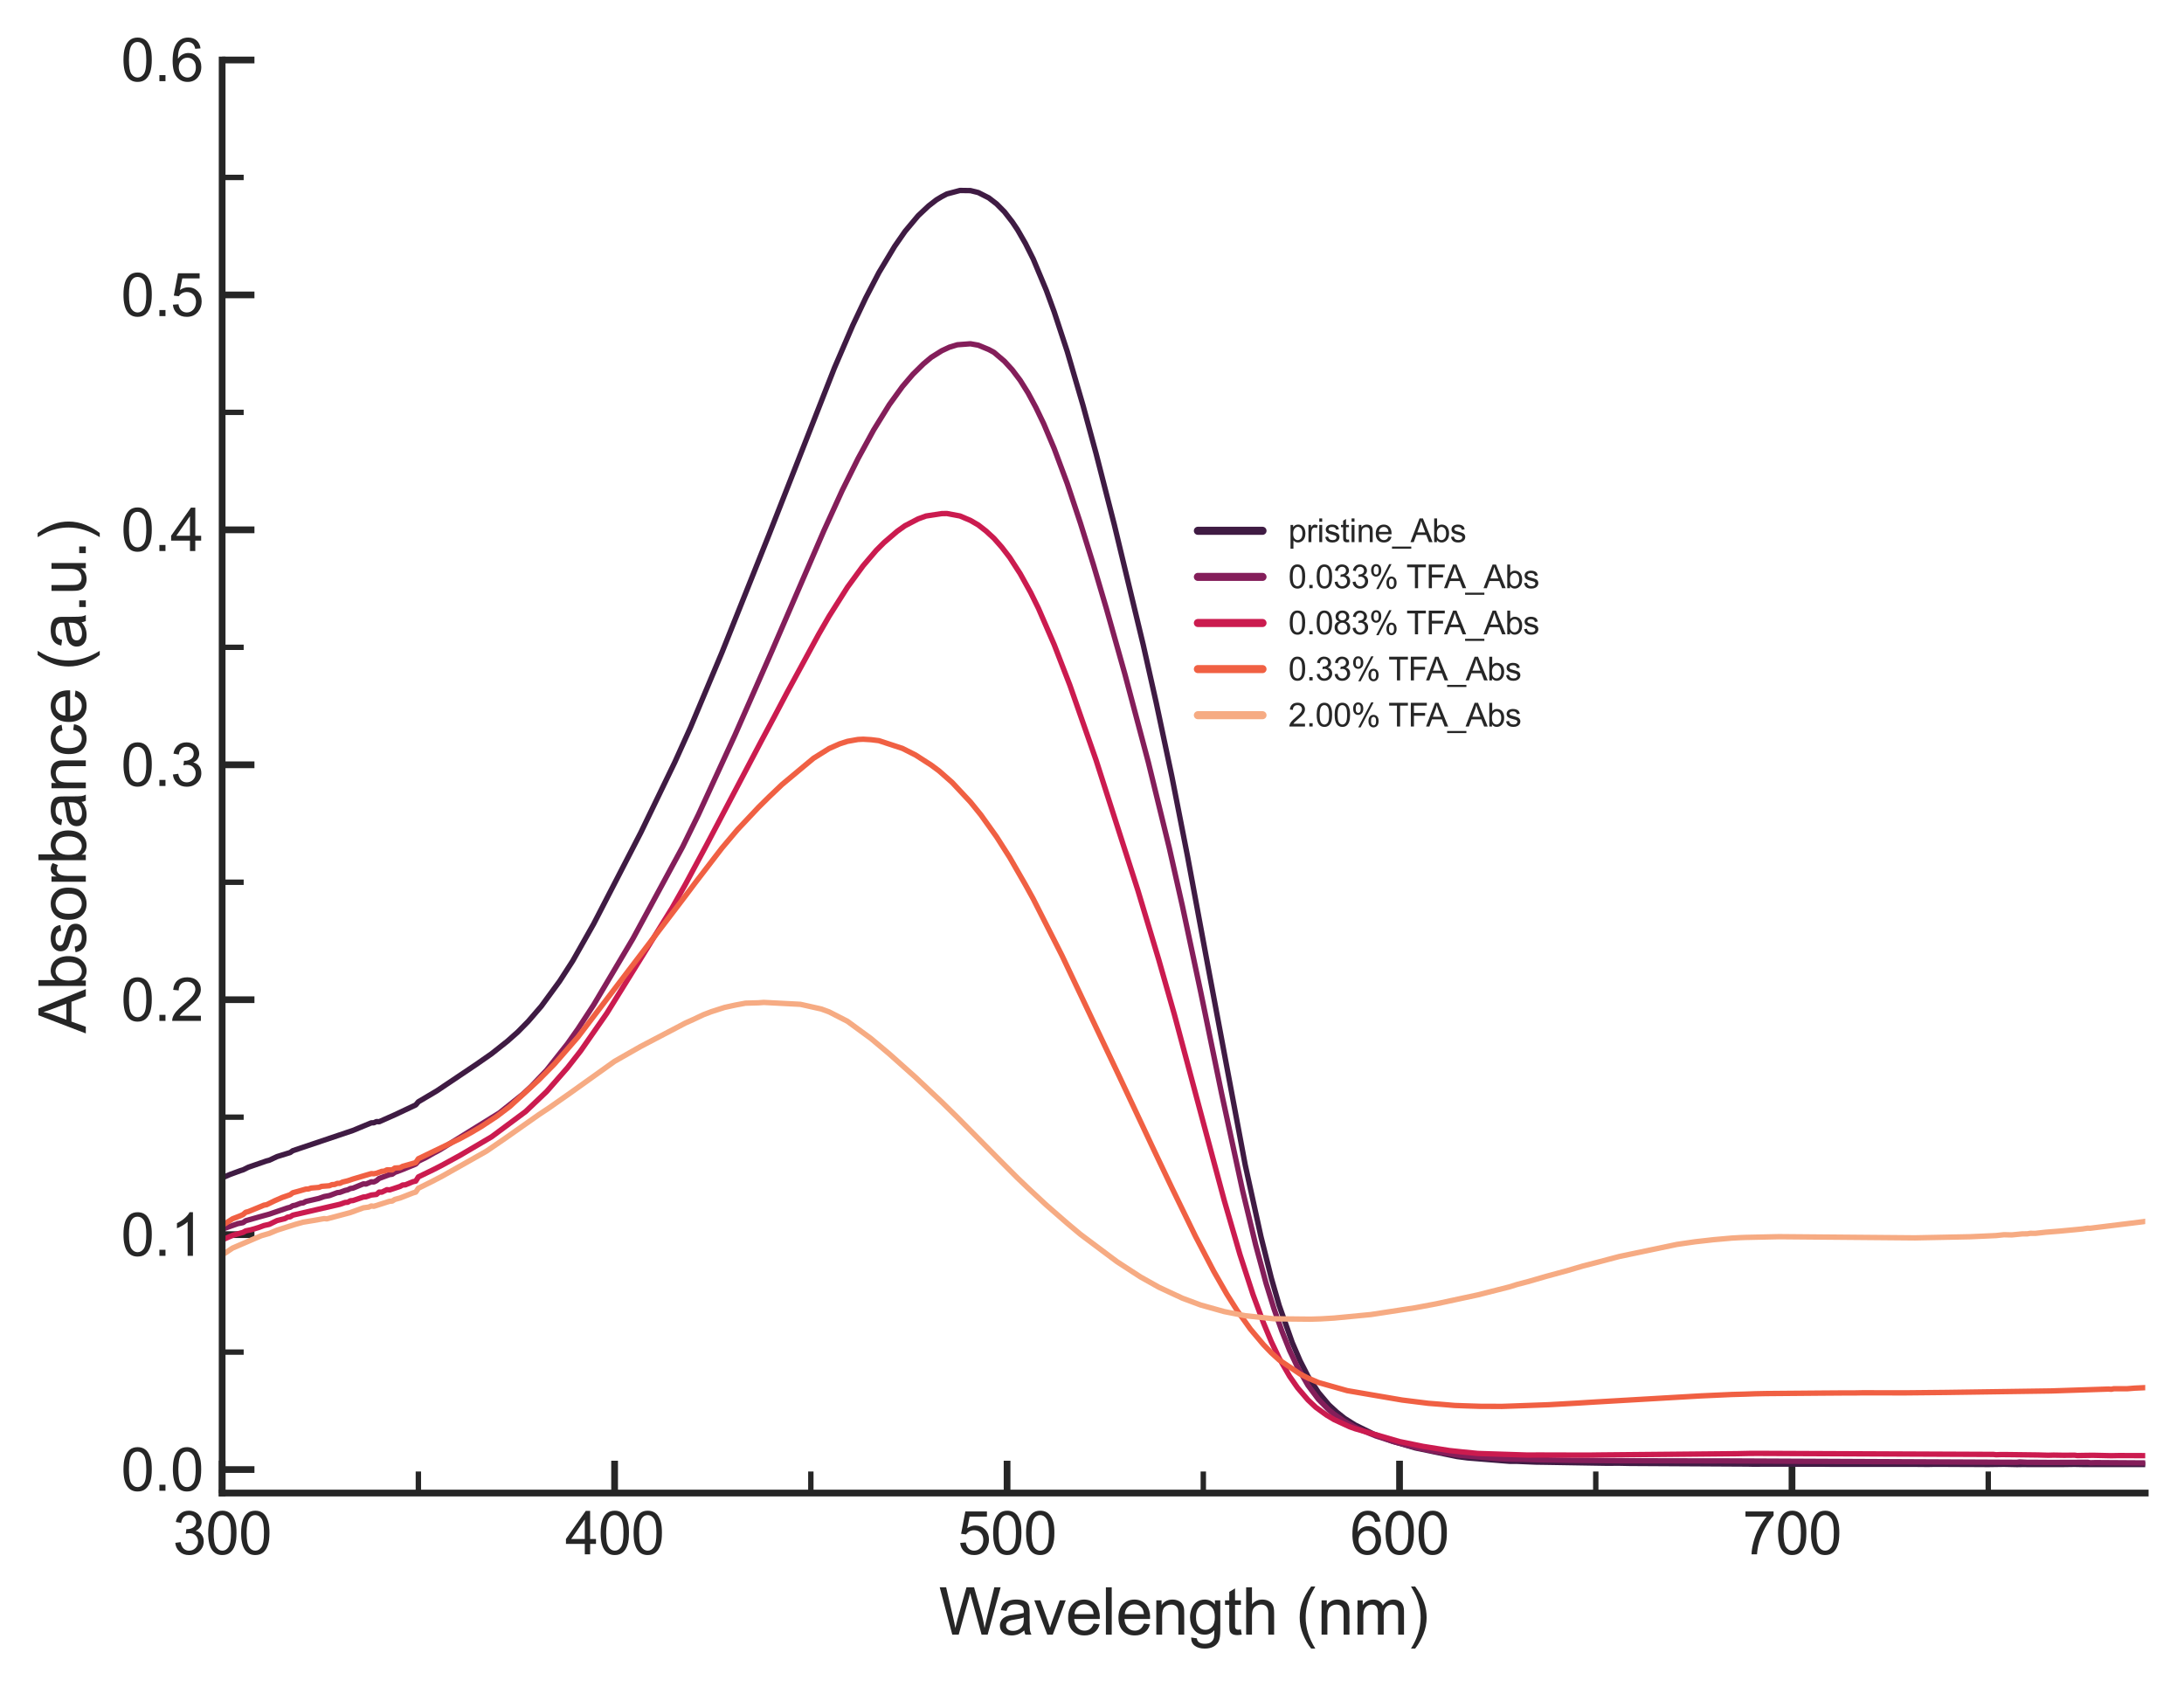 <?xml version="1.0" encoding="utf-8" standalone="no"?>
<!DOCTYPE svg PUBLIC "-//W3C//DTD SVG 1.1//EN"
  "http://www.w3.org/Graphics/SVG/1.1/DTD/svg11.dtd">
<svg xmlns:xlink="http://www.w3.org/1999/xlink" width="405.571pt" height="313.27pt" viewBox="0 0 405.571 313.27" xmlns="http://www.w3.org/2000/svg" version="1.1">
 <defs>
  <style type="text/css">*{stroke-linejoin: round; stroke-linecap: butt}</style>
 </defs>
 <g id="figure_1">
  <g id="patch_1">
   <path d="M 0 313.27 
L 405.571 313.27 
L 405.571 0 
L 0 0 
z
" style="fill: #ffffff"/>
  </g>
  <g id="axes_1">
   <g id="patch_2">
    <path d="M 41.251 277.249 
L 398.371 277.249 
L 398.371 11.137 
L 41.251 11.137 
z
" style="fill: #ffffff"/>
   </g>
   <g id="matplotlib.axis_1">
    <g id="xtick_1">
     <g id="line2d_1">
      <defs>
       <path id="mf334e333b8" d="M 0 0 
L 0 -6 
" style="stroke: #262626; stroke-width: 1.25"/>
      </defs>
      <g>
       <use xlink:href="#mf334e333b8" x="41.251" y="277.249" style="fill: #262626; stroke: #262626; stroke-width: 1.25"/>
      </g>
     </g>
     <g id="text_1">
      <!-- 300 -->
      <g style="fill: #262626" transform="translate(32.076 288.622) scale(0.11 -0.11)">
       <defs>
        <path id="ArialMT-33" d="M 269 1209 
L 831 1284 
Q 928 806 1161 595 
Q 1394 384 1728 384 
Q 2125 384 2398 659 
Q 2672 934 2672 1341 
Q 2672 1728 2419 1979 
Q 2166 2231 1775 2231 
Q 1616 2231 1378 2169 
L 1441 2663 
Q 1497 2656 1531 2656 
Q 1891 2656 2178 2843 
Q 2466 3031 2466 3422 
Q 2466 3731 2256 3934 
Q 2047 4138 1716 4138 
Q 1388 4138 1169 3931 
Q 950 3725 888 3313 
L 325 3413 
Q 428 3978 793 4289 
Q 1159 4600 1703 4600 
Q 2078 4600 2393 4439 
Q 2709 4278 2876 4000 
Q 3044 3722 3044 3409 
Q 3044 3113 2884 2869 
Q 2725 2625 2413 2481 
Q 2819 2388 3044 2092 
Q 3269 1797 3269 1353 
Q 3269 753 2831 336 
Q 2394 -81 1725 -81 
Q 1122 -81 723 278 
Q 325 638 269 1209 
z
" transform="scale(0.016)"/>
        <path id="ArialMT-30" d="M 266 2259 
Q 266 3072 433 3567 
Q 600 4063 929 4331 
Q 1259 4600 1759 4600 
Q 2128 4600 2406 4451 
Q 2684 4303 2865 4023 
Q 3047 3744 3150 3342 
Q 3253 2941 3253 2259 
Q 3253 1453 3087 958 
Q 2922 463 2592 192 
Q 2263 -78 1759 -78 
Q 1097 -78 719 397 
Q 266 969 266 2259 
z
M 844 2259 
Q 844 1131 1108 757 
Q 1372 384 1759 384 
Q 2147 384 2411 759 
Q 2675 1134 2675 2259 
Q 2675 3391 2411 3762 
Q 2147 4134 1753 4134 
Q 1366 4134 1134 3806 
Q 844 3388 844 2259 
z
" transform="scale(0.016)"/>
       </defs>
       <use xlink:href="#ArialMT-33"/>
       <use xlink:href="#ArialMT-30" x="55.615"/>
       <use xlink:href="#ArialMT-30" x="111.23"/>
      </g>
     </g>
    </g>
    <g id="xtick_2">
     <g id="line2d_2">
      <g>
       <use xlink:href="#mf334e333b8" x="114.133" y="277.249" style="fill: #262626; stroke: #262626; stroke-width: 1.25"/>
      </g>
     </g>
     <g id="text_2">
      <!-- 400 -->
      <g style="fill: #262626" transform="translate(104.957 288.622) scale(0.11 -0.11)">
       <defs>
        <path id="ArialMT-34" d="M 2069 0 
L 2069 1097 
L 81 1097 
L 81 1613 
L 2172 4581 
L 2631 4581 
L 2631 1613 
L 3250 1613 
L 3250 1097 
L 2631 1097 
L 2631 0 
L 2069 0 
z
M 2069 1613 
L 2069 3678 
L 634 1613 
L 2069 1613 
z
" transform="scale(0.016)"/>
       </defs>
       <use xlink:href="#ArialMT-34"/>
       <use xlink:href="#ArialMT-30" x="55.615"/>
       <use xlink:href="#ArialMT-30" x="111.23"/>
      </g>
     </g>
    </g>
    <g id="xtick_3">
     <g id="line2d_3">
      <g>
       <use xlink:href="#mf334e333b8" x="187.015" y="277.249" style="fill: #262626; stroke: #262626; stroke-width: 1.25"/>
      </g>
     </g>
     <g id="text_3">
      <!-- 500 -->
      <g style="fill: #262626" transform="translate(177.839 288.622) scale(0.11 -0.11)">
       <defs>
        <path id="ArialMT-35" d="M 266 1200 
L 856 1250 
Q 922 819 1161 601 
Q 1400 384 1738 384 
Q 2144 384 2425 690 
Q 2706 997 2706 1503 
Q 2706 1984 2436 2262 
Q 2166 2541 1728 2541 
Q 1456 2541 1237 2417 
Q 1019 2294 894 2097 
L 366 2166 
L 809 4519 
L 3088 4519 
L 3088 3981 
L 1259 3981 
L 1013 2750 
Q 1425 3038 1878 3038 
Q 2478 3038 2890 2622 
Q 3303 2206 3303 1553 
Q 3303 931 2941 478 
Q 2500 -78 1738 -78 
Q 1113 -78 717 272 
Q 322 622 266 1200 
z
" transform="scale(0.016)"/>
       </defs>
       <use xlink:href="#ArialMT-35"/>
       <use xlink:href="#ArialMT-30" x="55.615"/>
       <use xlink:href="#ArialMT-30" x="111.23"/>
      </g>
     </g>
    </g>
    <g id="xtick_4">
     <g id="line2d_4">
      <g>
       <use xlink:href="#mf334e333b8" x="259.896" y="277.249" style="fill: #262626; stroke: #262626; stroke-width: 1.25"/>
      </g>
     </g>
     <g id="text_4">
      <!-- 600 -->
      <g style="fill: #262626" transform="translate(250.721 288.622) scale(0.11 -0.11)">
       <defs>
        <path id="ArialMT-36" d="M 3184 3459 
L 2625 3416 
Q 2550 3747 2413 3897 
Q 2184 4138 1850 4138 
Q 1581 4138 1378 3988 
Q 1113 3794 959 3422 
Q 806 3050 800 2363 
Q 1003 2672 1297 2822 
Q 1591 2972 1913 2972 
Q 2475 2972 2870 2558 
Q 3266 2144 3266 1488 
Q 3266 1056 3080 686 
Q 2894 316 2569 119 
Q 2244 -78 1831 -78 
Q 1128 -78 684 439 
Q 241 956 241 2144 
Q 241 3472 731 4075 
Q 1159 4600 1884 4600 
Q 2425 4600 2770 4297 
Q 3116 3994 3184 3459 
z
M 888 1484 
Q 888 1194 1011 928 
Q 1134 663 1356 523 
Q 1578 384 1822 384 
Q 2178 384 2434 671 
Q 2691 959 2691 1453 
Q 2691 1928 2437 2201 
Q 2184 2475 1800 2475 
Q 1419 2475 1153 2201 
Q 888 1928 888 1484 
z
" transform="scale(0.016)"/>
       </defs>
       <use xlink:href="#ArialMT-36"/>
       <use xlink:href="#ArialMT-30" x="55.615"/>
       <use xlink:href="#ArialMT-30" x="111.23"/>
      </g>
     </g>
    </g>
    <g id="xtick_5">
     <g id="line2d_5">
      <g>
       <use xlink:href="#mf334e333b8" x="332.778" y="277.249" style="fill: #262626; stroke: #262626; stroke-width: 1.25"/>
      </g>
     </g>
     <g id="text_5">
      <!-- 700 -->
      <g style="fill: #262626" transform="translate(323.602 288.622) scale(0.11 -0.11)">
       <defs>
        <path id="ArialMT-37" d="M 303 3981 
L 303 4522 
L 3269 4522 
L 3269 4084 
Q 2831 3619 2401 2847 
Q 1972 2075 1738 1259 
Q 1569 684 1522 0 
L 944 0 
Q 953 541 1156 1306 
Q 1359 2072 1739 2783 
Q 2119 3494 2547 3981 
L 303 3981 
z
" transform="scale(0.016)"/>
       </defs>
       <use xlink:href="#ArialMT-37"/>
       <use xlink:href="#ArialMT-30" x="55.615"/>
       <use xlink:href="#ArialMT-30" x="111.23"/>
      </g>
     </g>
    </g>
    <g id="xtick_6">
     <g id="line2d_6">
      <defs>
       <path id="m0848066b44" d="M 0 0 
L 0 -4 
" style="stroke: #262626"/>
      </defs>
      <g>
       <use xlink:href="#m0848066b44" x="77.692" y="277.249" style="fill: #262626; stroke: #262626"/>
      </g>
     </g>
    </g>
    <g id="xtick_7">
     <g id="line2d_7">
      <g>
       <use xlink:href="#m0848066b44" x="150.574" y="277.249" style="fill: #262626; stroke: #262626"/>
      </g>
     </g>
    </g>
    <g id="xtick_8">
     <g id="line2d_8">
      <g>
       <use xlink:href="#m0848066b44" x="223.455" y="277.249" style="fill: #262626; stroke: #262626"/>
      </g>
     </g>
    </g>
    <g id="xtick_9">
     <g id="line2d_9">
      <g>
       <use xlink:href="#m0848066b44" x="296.337" y="277.249" style="fill: #262626; stroke: #262626"/>
      </g>
     </g>
    </g>
    <g id="xtick_10">
     <g id="line2d_10">
      <g>
       <use xlink:href="#m0848066b44" x="369.219" y="277.249" style="fill: #262626; stroke: #262626"/>
      </g>
     </g>
    </g>
    <g id="text_6">
     <!-- Wavelength (nm) -->
     <g style="fill: #262626" transform="translate(174.357 303.544) scale(0.12 -0.12)">
      <defs>
       <path id="ArialMT-57" d="M 1294 0 
L 78 4581 
L 700 4581 
L 1397 1578 
Q 1509 1106 1591 641 
Q 1766 1375 1797 1488 
L 2669 4581 
L 3400 4581 
L 4056 2263 
Q 4303 1400 4413 641 
Q 4500 1075 4641 1638 
L 5359 4581 
L 5969 4581 
L 4713 0 
L 4128 0 
L 3163 3491 
Q 3041 3928 3019 4028 
Q 2947 3713 2884 3491 
L 1913 0 
L 1294 0 
z
" transform="scale(0.016)"/>
       <path id="ArialMT-61" d="M 2588 409 
Q 2275 144 1986 34 
Q 1697 -75 1366 -75 
Q 819 -75 525 192 
Q 231 459 231 875 
Q 231 1119 342 1320 
Q 453 1522 633 1644 
Q 813 1766 1038 1828 
Q 1203 1872 1538 1913 
Q 2219 1994 2541 2106 
Q 2544 2222 2544 2253 
Q 2544 2597 2384 2738 
Q 2169 2928 1744 2928 
Q 1347 2928 1158 2789 
Q 969 2650 878 2297 
L 328 2372 
Q 403 2725 575 2942 
Q 747 3159 1072 3276 
Q 1397 3394 1825 3394 
Q 2250 3394 2515 3294 
Q 2781 3194 2906 3042 
Q 3031 2891 3081 2659 
Q 3109 2516 3109 2141 
L 3109 1391 
Q 3109 606 3145 398 
Q 3181 191 3288 0 
L 2700 0 
Q 2613 175 2588 409 
z
M 2541 1666 
Q 2234 1541 1622 1453 
Q 1275 1403 1131 1340 
Q 988 1278 909 1158 
Q 831 1038 831 891 
Q 831 666 1001 516 
Q 1172 366 1500 366 
Q 1825 366 2078 508 
Q 2331 650 2450 897 
Q 2541 1088 2541 1459 
L 2541 1666 
z
" transform="scale(0.016)"/>
       <path id="ArialMT-76" d="M 1344 0 
L 81 3319 
L 675 3319 
L 1388 1331 
Q 1503 1009 1600 663 
Q 1675 925 1809 1294 
L 2547 3319 
L 3125 3319 
L 1869 0 
L 1344 0 
z
" transform="scale(0.016)"/>
       <path id="ArialMT-65" d="M 2694 1069 
L 3275 997 
Q 3138 488 2766 206 
Q 2394 -75 1816 -75 
Q 1088 -75 661 373 
Q 234 822 234 1631 
Q 234 2469 665 2931 
Q 1097 3394 1784 3394 
Q 2450 3394 2872 2941 
Q 3294 2488 3294 1666 
Q 3294 1616 3291 1516 
L 816 1516 
Q 847 969 1125 678 
Q 1403 388 1819 388 
Q 2128 388 2347 550 
Q 2566 713 2694 1069 
z
M 847 1978 
L 2700 1978 
Q 2663 2397 2488 2606 
Q 2219 2931 1791 2931 
Q 1403 2931 1139 2672 
Q 875 2413 847 1978 
z
" transform="scale(0.016)"/>
       <path id="ArialMT-6c" d="M 409 0 
L 409 4581 
L 972 4581 
L 972 0 
L 409 0 
z
" transform="scale(0.016)"/>
       <path id="ArialMT-6e" d="M 422 0 
L 422 3319 
L 928 3319 
L 928 2847 
Q 1294 3394 1984 3394 
Q 2284 3394 2536 3286 
Q 2788 3178 2913 3003 
Q 3038 2828 3088 2588 
Q 3119 2431 3119 2041 
L 3119 0 
L 2556 0 
L 2556 2019 
Q 2556 2363 2490 2533 
Q 2425 2703 2258 2804 
Q 2091 2906 1866 2906 
Q 1506 2906 1245 2678 
Q 984 2450 984 1813 
L 984 0 
L 422 0 
z
" transform="scale(0.016)"/>
       <path id="ArialMT-67" d="M 319 -275 
L 866 -356 
Q 900 -609 1056 -725 
Q 1266 -881 1628 -881 
Q 2019 -881 2231 -725 
Q 2444 -569 2519 -288 
Q 2563 -116 2559 434 
Q 2191 0 1641 0 
Q 956 0 581 494 
Q 206 988 206 1678 
Q 206 2153 378 2554 
Q 550 2956 876 3175 
Q 1203 3394 1644 3394 
Q 2231 3394 2613 2919 
L 2613 3319 
L 3131 3319 
L 3131 450 
Q 3131 -325 2973 -648 
Q 2816 -972 2473 -1159 
Q 2131 -1347 1631 -1347 
Q 1038 -1347 672 -1080 
Q 306 -813 319 -275 
z
M 784 1719 
Q 784 1066 1043 766 
Q 1303 466 1694 466 
Q 2081 466 2343 764 
Q 2606 1063 2606 1700 
Q 2606 2309 2336 2618 
Q 2066 2928 1684 2928 
Q 1309 2928 1046 2623 
Q 784 2319 784 1719 
z
" transform="scale(0.016)"/>
       <path id="ArialMT-74" d="M 1650 503 
L 1731 6 
Q 1494 -44 1306 -44 
Q 1000 -44 831 53 
Q 663 150 594 308 
Q 525 466 525 972 
L 525 2881 
L 113 2881 
L 113 3319 
L 525 3319 
L 525 4141 
L 1084 4478 
L 1084 3319 
L 1650 3319 
L 1650 2881 
L 1084 2881 
L 1084 941 
Q 1084 700 1114 631 
Q 1144 563 1211 522 
Q 1278 481 1403 481 
Q 1497 481 1650 503 
z
" transform="scale(0.016)"/>
       <path id="ArialMT-68" d="M 422 0 
L 422 4581 
L 984 4581 
L 984 2938 
Q 1378 3394 1978 3394 
Q 2347 3394 2619 3248 
Q 2891 3103 3008 2847 
Q 3125 2591 3125 2103 
L 3125 0 
L 2563 0 
L 2563 2103 
Q 2563 2525 2380 2717 
Q 2197 2909 1863 2909 
Q 1613 2909 1392 2779 
Q 1172 2650 1078 2428 
Q 984 2206 984 1816 
L 984 0 
L 422 0 
z
" transform="scale(0.016)"/>
       <path id="ArialMT-20" transform="scale(0.016)"/>
       <path id="ArialMT-28" d="M 1497 -1347 
Q 1031 -759 709 28 
Q 388 816 388 1659 
Q 388 2403 628 3084 
Q 909 3875 1497 4659 
L 1900 4659 
Q 1522 4009 1400 3731 
Q 1209 3300 1100 2831 
Q 966 2247 966 1656 
Q 966 153 1900 -1347 
L 1497 -1347 
z
" transform="scale(0.016)"/>
       <path id="ArialMT-6d" d="M 422 0 
L 422 3319 
L 925 3319 
L 925 2853 
Q 1081 3097 1340 3245 
Q 1600 3394 1931 3394 
Q 2300 3394 2536 3241 
Q 2772 3088 2869 2813 
Q 3263 3394 3894 3394 
Q 4388 3394 4653 3120 
Q 4919 2847 4919 2278 
L 4919 0 
L 4359 0 
L 4359 2091 
Q 4359 2428 4304 2576 
Q 4250 2725 4106 2815 
Q 3963 2906 3769 2906 
Q 3419 2906 3187 2673 
Q 2956 2441 2956 1928 
L 2956 0 
L 2394 0 
L 2394 2156 
Q 2394 2531 2256 2718 
Q 2119 2906 1806 2906 
Q 1569 2906 1367 2781 
Q 1166 2656 1075 2415 
Q 984 2175 984 1722 
L 984 0 
L 422 0 
z
" transform="scale(0.016)"/>
       <path id="ArialMT-29" d="M 791 -1347 
L 388 -1347 
Q 1322 153 1322 1656 
Q 1322 2244 1188 2822 
Q 1081 3291 891 3722 
Q 769 4003 388 4659 
L 791 4659 
Q 1378 3875 1659 3084 
Q 1900 2403 1900 1659 
Q 1900 816 1576 28 
Q 1253 -759 791 -1347 
z
" transform="scale(0.016)"/>
      </defs>
      <use xlink:href="#ArialMT-57"/>
      <use xlink:href="#ArialMT-61" x="90.635"/>
      <use xlink:href="#ArialMT-76" x="146.25"/>
      <use xlink:href="#ArialMT-65" x="196.25"/>
      <use xlink:href="#ArialMT-6c" x="251.865"/>
      <use xlink:href="#ArialMT-65" x="274.082"/>
      <use xlink:href="#ArialMT-6e" x="329.697"/>
      <use xlink:href="#ArialMT-67" x="385.312"/>
      <use xlink:href="#ArialMT-74" x="440.928"/>
      <use xlink:href="#ArialMT-68" x="468.711"/>
      <use xlink:href="#ArialMT-20" x="524.326"/>
      <use xlink:href="#ArialMT-28" x="552.109"/>
      <use xlink:href="#ArialMT-6e" x="585.41"/>
      <use xlink:href="#ArialMT-6d" x="641.025"/>
      <use xlink:href="#ArialMT-29" x="724.326"/>
     </g>
    </g>
   </g>
   <g id="matplotlib.axis_2">
    <g id="ytick_1">
     <g id="line2d_11">
      <defs>
       <path id="m3a90ae1a9d" d="M 0 0 
L 6 0 
" style="stroke: #262626; stroke-width: 1.25"/>
      </defs>
      <g>
       <use xlink:href="#m3a90ae1a9d" x="41.251" y="272.886" style="fill: #262626; stroke: #262626; stroke-width: 1.25"/>
      </g>
     </g>
     <g id="text_7">
      <!-- 0.0 -->
      <g style="fill: #262626" transform="translate(22.461 276.823) scale(0.11 -0.11)">
       <defs>
        <path id="ArialMT-2e" d="M 581 0 
L 581 641 
L 1222 641 
L 1222 0 
L 581 0 
z
" transform="scale(0.016)"/>
       </defs>
       <use xlink:href="#ArialMT-30"/>
       <use xlink:href="#ArialMT-2e" x="55.615"/>
       <use xlink:href="#ArialMT-30" x="83.398"/>
      </g>
     </g>
    </g>
    <g id="ytick_2">
     <g id="line2d_12">
      <g>
       <use xlink:href="#m3a90ae1a9d" x="41.251" y="229.261" style="fill: #262626; stroke: #262626; stroke-width: 1.25"/>
      </g>
     </g>
     <g id="text_8">
      <!-- 0.1 -->
      <g style="fill: #262626" transform="translate(22.461 233.198) scale(0.11 -0.11)">
       <defs>
        <path id="ArialMT-31" d="M 2384 0 
L 1822 0 
L 1822 3584 
Q 1619 3391 1289 3197 
Q 959 3003 697 2906 
L 697 3450 
Q 1169 3672 1522 3987 
Q 1875 4303 2022 4600 
L 2384 4600 
L 2384 0 
z
" transform="scale(0.016)"/>
       </defs>
       <use xlink:href="#ArialMT-30"/>
       <use xlink:href="#ArialMT-2e" x="55.615"/>
       <use xlink:href="#ArialMT-31" x="83.398"/>
      </g>
     </g>
    </g>
    <g id="ytick_3">
     <g id="line2d_13">
      <g>
       <use xlink:href="#m3a90ae1a9d" x="41.251" y="185.636" style="fill: #262626; stroke: #262626; stroke-width: 1.25"/>
      </g>
     </g>
     <g id="text_9">
      <!-- 0.2 -->
      <g style="fill: #262626" transform="translate(22.461 189.573) scale(0.11 -0.11)">
       <defs>
        <path id="ArialMT-32" d="M 3222 541 
L 3222 0 
L 194 0 
Q 188 203 259 391 
Q 375 700 629 1000 
Q 884 1300 1366 1694 
Q 2113 2306 2375 2664 
Q 2638 3022 2638 3341 
Q 2638 3675 2398 3904 
Q 2159 4134 1775 4134 
Q 1369 4134 1125 3890 
Q 881 3647 878 3216 
L 300 3275 
Q 359 3922 746 4261 
Q 1134 4600 1788 4600 
Q 2447 4600 2831 4234 
Q 3216 3869 3216 3328 
Q 3216 3053 3103 2787 
Q 2991 2522 2730 2228 
Q 2469 1934 1863 1422 
Q 1356 997 1212 845 
Q 1069 694 975 541 
L 3222 541 
z
" transform="scale(0.016)"/>
       </defs>
       <use xlink:href="#ArialMT-30"/>
       <use xlink:href="#ArialMT-2e" x="55.615"/>
       <use xlink:href="#ArialMT-32" x="83.398"/>
      </g>
     </g>
    </g>
    <g id="ytick_4">
     <g id="line2d_14">
      <g>
       <use xlink:href="#m3a90ae1a9d" x="41.251" y="142.012" style="fill: #262626; stroke: #262626; stroke-width: 1.25"/>
      </g>
     </g>
     <g id="text_10">
      <!-- 0.3 -->
      <g style="fill: #262626" transform="translate(22.461 145.948) scale(0.11 -0.11)">
       <use xlink:href="#ArialMT-30"/>
       <use xlink:href="#ArialMT-2e" x="55.615"/>
       <use xlink:href="#ArialMT-33" x="83.398"/>
      </g>
     </g>
    </g>
    <g id="ytick_5">
     <g id="line2d_15">
      <g>
       <use xlink:href="#m3a90ae1a9d" x="41.251" y="98.387" style="fill: #262626; stroke: #262626; stroke-width: 1.25"/>
      </g>
     </g>
     <g id="text_11">
      <!-- 0.4 -->
      <g style="fill: #262626" transform="translate(22.461 102.323) scale(0.11 -0.11)">
       <use xlink:href="#ArialMT-30"/>
       <use xlink:href="#ArialMT-2e" x="55.615"/>
       <use xlink:href="#ArialMT-34" x="83.398"/>
      </g>
     </g>
    </g>
    <g id="ytick_6">
     <g id="line2d_16">
      <g>
       <use xlink:href="#m3a90ae1a9d" x="41.251" y="54.762" style="fill: #262626; stroke: #262626; stroke-width: 1.25"/>
      </g>
     </g>
     <g id="text_12">
      <!-- 0.5 -->
      <g style="fill: #262626" transform="translate(22.461 58.699) scale(0.11 -0.11)">
       <use xlink:href="#ArialMT-30"/>
       <use xlink:href="#ArialMT-2e" x="55.615"/>
       <use xlink:href="#ArialMT-35" x="83.398"/>
      </g>
     </g>
    </g>
    <g id="ytick_7">
     <g id="line2d_17">
      <g>
       <use xlink:href="#m3a90ae1a9d" x="41.251" y="11.137" style="fill: #262626; stroke: #262626; stroke-width: 1.25"/>
      </g>
     </g>
     <g id="text_13">
      <!-- 0.6 -->
      <g style="fill: #262626" transform="translate(22.461 15.074) scale(0.11 -0.11)">
       <use xlink:href="#ArialMT-30"/>
       <use xlink:href="#ArialMT-2e" x="55.615"/>
       <use xlink:href="#ArialMT-36" x="83.398"/>
      </g>
     </g>
    </g>
    <g id="ytick_8">
     <g id="line2d_18">
      <defs>
       <path id="m5001217119" d="M 0 0 
L 4 0 
" style="stroke: #262626"/>
      </defs>
      <g>
       <use xlink:href="#m5001217119" x="41.251" y="251.074" style="fill: #262626; stroke: #262626"/>
      </g>
     </g>
    </g>
    <g id="ytick_9">
     <g id="line2d_19">
      <g>
       <use xlink:href="#m5001217119" x="41.251" y="207.449" style="fill: #262626; stroke: #262626"/>
      </g>
     </g>
    </g>
    <g id="ytick_10">
     <g id="line2d_20">
      <g>
       <use xlink:href="#m5001217119" x="41.251" y="163.824" style="fill: #262626; stroke: #262626"/>
      </g>
     </g>
    </g>
    <g id="ytick_11">
     <g id="line2d_21">
      <g>
       <use xlink:href="#m5001217119" x="41.251" y="120.199" style="fill: #262626; stroke: #262626"/>
      </g>
     </g>
    </g>
    <g id="ytick_12">
     <g id="line2d_22">
      <g>
       <use xlink:href="#m5001217119" x="41.251" y="76.574" style="fill: #262626; stroke: #262626"/>
      </g>
     </g>
    </g>
    <g id="ytick_13">
     <g id="line2d_23">
      <g>
       <use xlink:href="#m5001217119" x="41.251" y="32.949" style="fill: #262626; stroke: #262626"/>
      </g>
     </g>
    </g>
    <g id="text_14">
     <!-- Absorbance (a.u.) -->
     <g style="fill: #262626" transform="translate(15.936 191.882) rotate(-90) scale(0.12 -0.12)">
      <defs>
       <path id="ArialMT-41" d="M -9 0 
L 1750 4581 
L 2403 4581 
L 4278 0 
L 3588 0 
L 3053 1388 
L 1138 1388 
L 634 0 
L -9 0 
z
M 1313 1881 
L 2866 1881 
L 2388 3150 
Q 2169 3728 2063 4100 
Q 1975 3659 1816 3225 
L 1313 1881 
z
" transform="scale(0.016)"/>
       <path id="ArialMT-62" d="M 941 0 
L 419 0 
L 419 4581 
L 981 4581 
L 981 2947 
Q 1338 3394 1891 3394 
Q 2197 3394 2470 3270 
Q 2744 3147 2920 2923 
Q 3097 2700 3197 2384 
Q 3297 2069 3297 1709 
Q 3297 856 2875 390 
Q 2453 -75 1863 -75 
Q 1275 -75 941 416 
L 941 0 
z
M 934 1684 
Q 934 1088 1097 822 
Q 1363 388 1816 388 
Q 2184 388 2453 708 
Q 2722 1028 2722 1663 
Q 2722 2313 2464 2622 
Q 2206 2931 1841 2931 
Q 1472 2931 1203 2611 
Q 934 2291 934 1684 
z
" transform="scale(0.016)"/>
       <path id="ArialMT-73" d="M 197 991 
L 753 1078 
Q 800 744 1014 566 
Q 1228 388 1613 388 
Q 2000 388 2187 545 
Q 2375 703 2375 916 
Q 2375 1106 2209 1216 
Q 2094 1291 1634 1406 
Q 1016 1563 777 1677 
Q 538 1791 414 1992 
Q 291 2194 291 2438 
Q 291 2659 392 2848 
Q 494 3038 669 3163 
Q 800 3259 1026 3326 
Q 1253 3394 1513 3394 
Q 1903 3394 2198 3281 
Q 2494 3169 2634 2976 
Q 2775 2784 2828 2463 
L 2278 2388 
Q 2241 2644 2061 2787 
Q 1881 2931 1553 2931 
Q 1166 2931 1000 2803 
Q 834 2675 834 2503 
Q 834 2394 903 2306 
Q 972 2216 1119 2156 
Q 1203 2125 1616 2013 
Q 2213 1853 2448 1751 
Q 2684 1650 2818 1456 
Q 2953 1263 2953 975 
Q 2953 694 2789 445 
Q 2625 197 2315 61 
Q 2006 -75 1616 -75 
Q 969 -75 630 194 
Q 291 463 197 991 
z
" transform="scale(0.016)"/>
       <path id="ArialMT-6f" d="M 213 1659 
Q 213 2581 725 3025 
Q 1153 3394 1769 3394 
Q 2453 3394 2887 2945 
Q 3322 2497 3322 1706 
Q 3322 1066 3130 698 
Q 2938 331 2570 128 
Q 2203 -75 1769 -75 
Q 1072 -75 642 372 
Q 213 819 213 1659 
z
M 791 1659 
Q 791 1022 1069 705 
Q 1347 388 1769 388 
Q 2188 388 2466 706 
Q 2744 1025 2744 1678 
Q 2744 2294 2464 2611 
Q 2184 2928 1769 2928 
Q 1347 2928 1069 2612 
Q 791 2297 791 1659 
z
" transform="scale(0.016)"/>
       <path id="ArialMT-72" d="M 416 0 
L 416 3319 
L 922 3319 
L 922 2816 
Q 1116 3169 1280 3281 
Q 1444 3394 1641 3394 
Q 1925 3394 2219 3213 
L 2025 2691 
Q 1819 2813 1613 2813 
Q 1428 2813 1281 2702 
Q 1134 2591 1072 2394 
Q 978 2094 978 1738 
L 978 0 
L 416 0 
z
" transform="scale(0.016)"/>
       <path id="ArialMT-63" d="M 2588 1216 
L 3141 1144 
Q 3050 572 2676 248 
Q 2303 -75 1759 -75 
Q 1078 -75 664 370 
Q 250 816 250 1647 
Q 250 2184 428 2587 
Q 606 2991 970 3192 
Q 1334 3394 1763 3394 
Q 2303 3394 2647 3120 
Q 2991 2847 3088 2344 
L 2541 2259 
Q 2463 2594 2264 2762 
Q 2066 2931 1784 2931 
Q 1359 2931 1093 2626 
Q 828 2322 828 1663 
Q 828 994 1084 691 
Q 1341 388 1753 388 
Q 2084 388 2306 591 
Q 2528 794 2588 1216 
z
" transform="scale(0.016)"/>
       <path id="ArialMT-75" d="M 2597 0 
L 2597 488 
Q 2209 -75 1544 -75 
Q 1250 -75 995 37 
Q 741 150 617 320 
Q 494 491 444 738 
Q 409 903 409 1263 
L 409 3319 
L 972 3319 
L 972 1478 
Q 972 1038 1006 884 
Q 1059 663 1231 536 
Q 1403 409 1656 409 
Q 1909 409 2131 539 
Q 2353 669 2445 892 
Q 2538 1116 2538 1541 
L 2538 3319 
L 3100 3319 
L 3100 0 
L 2597 0 
z
" transform="scale(0.016)"/>
      </defs>
      <use xlink:href="#ArialMT-41"/>
      <use xlink:href="#ArialMT-62" x="66.699"/>
      <use xlink:href="#ArialMT-73" x="122.314"/>
      <use xlink:href="#ArialMT-6f" x="172.314"/>
      <use xlink:href="#ArialMT-72" x="227.93"/>
      <use xlink:href="#ArialMT-62" x="261.23"/>
      <use xlink:href="#ArialMT-61" x="316.846"/>
      <use xlink:href="#ArialMT-6e" x="372.461"/>
      <use xlink:href="#ArialMT-63" x="428.076"/>
      <use xlink:href="#ArialMT-65" x="478.076"/>
      <use xlink:href="#ArialMT-20" x="533.691"/>
      <use xlink:href="#ArialMT-28" x="561.475"/>
      <use xlink:href="#ArialMT-61" x="594.775"/>
      <use xlink:href="#ArialMT-2e" x="650.391"/>
      <use xlink:href="#ArialMT-75" x="678.174"/>
      <use xlink:href="#ArialMT-2e" x="733.789"/>
      <use xlink:href="#ArialMT-29" x="761.572"/>
     </g>
    </g>
   </g>
   <g id="PolyCollection_1"/>
   <g id="PolyCollection_2"/>
   <g id="PolyCollection_3"/>
   <g id="PolyCollection_4"/>
   <g id="PolyCollection_5"/>
   <g id="line2d_24">
    <path d="M 41.737 218.515 
L 42.709 218.093 
L 44.652 217.38 
L 45.138 217.23 
L 46.11 216.749 
L 49.511 215.572 
L 49.997 215.451 
L 51.455 214.77 
L 53.884 214.016 
L 54.37 213.678 
L 65.545 209.914 
L 68.946 208.506 
L 69.432 208.488 
L 69.918 208.267 
L 70.404 208.302 
L 73.319 207.01 
L 77.206 205.175 
L 77.692 204.595 
L 81.093 202.584 
L 88.381 197.693 
L 91.297 195.662 
L 94.212 193.351 
L 96.155 191.629 
L 98.099 189.652 
L 100.528 186.838 
L 103.929 182.194 
L 106.359 178.429 
L 110.246 171.558 
L 118.992 154.616 
L 125.308 141.543 
L 128.223 135.08 
L 134.054 121.193 
L 142.8 99.295 
L 154.947 68.335 
L 158.348 60.437 
L 160.777 55.302 
L 163.207 50.629 
L 166.122 45.77 
L 168.065 42.969 
L 170.495 40.062 
L 172.438 38.237 
L 173.896 37.108 
L 174.868 36.523 
L 175.839 36.016 
L 178.269 35.368 
L 180.212 35.394 
L 181.67 35.753 
L 183.613 36.737 
L 185.071 37.86 
L 186.529 39.333 
L 187.986 41.209 
L 188.958 42.657 
L 190.416 45.192 
L 191.873 48.099 
L 194.303 53.909 
L 195.76 57.895 
L 198.19 65.27 
L 201.105 75.242 
L 203.534 84.178 
L 206.935 97.458 
L 212.28 119.66 
L 214.71 130.482 
L 217.625 144.218 
L 220.54 159.081 
L 223.941 177.413 
L 231.229 216.276 
L 234.145 229.568 
L 236.088 237.343 
L 237.546 242.416 
L 239.975 249.312 
L 241.433 252.696 
L 242.89 255.548 
L 244.834 258.566 
L 246.777 260.876 
L 248.235 262.216 
L 249.693 263.377 
L 251.636 264.603 
L 255.037 266.28 
L 258.439 267.583 
L 262.811 268.862 
L 270.585 270.468 
L 272.529 270.722 
L 280.303 271.348 
L 281.761 271.355 
L 285.162 271.496 
L 287.105 271.524 
L 298.28 271.708 
L 300.71 271.699 
L 302.653 271.738 
L 324.518 271.86 
L 325.49 271.88 
L 329.377 271.868 
L 335.207 271.883 
L 338.122 271.879 
L 340.552 271.906 
L 355.614 271.904 
L 358.043 271.926 
L 359.015 271.905 
L 360.473 271.9 
L 362.902 271.916 
L 365.817 271.926 
L 369.219 271.945 
L 372.134 271.903 
L 374.563 271.955 
L 375.535 271.938 
L 377.964 271.948 
L 383.309 271.941 
L 385.253 271.914 
L 386.71 271.942 
L 405.174 271.942 
L 405.659 272.675 
L 406.571 272.673 
L 406.571 272.673 
" clip-path="url(#pa047cc170a)" style="fill: none; stroke: #3f1b43; stroke-linecap: round"/>
   </g>
   <g id="line2d_25">
    <path d="M 41.737 228.079 
L 44.166 227.219 
L 45.138 227.032 
L 45.624 226.681 
L 48.054 225.994 
L 49.025 225.727 
L 49.997 225.461 
L 53.398 224.3 
L 53.884 224.183 
L 54.37 223.889 
L 54.856 223.8 
L 55.828 223.426 
L 56.313 223.365 
L 56.799 223.099 
L 59.229 222.537 
L 60.2 222.192 
L 61.172 222.011 
L 62.63 221.467 
L 63.116 221.41 
L 64.087 221.055 
L 64.573 220.946 
L 65.059 220.701 
L 65.545 220.63 
L 67.489 219.835 
L 67.974 219.871 
L 68.946 219.455 
L 69.432 219.477 
L 69.918 219.239 
L 70.404 218.828 
L 72.347 218.11 
L 72.833 218.047 
L 73.319 217.704 
L 74.777 217.159 
L 77.206 216.158 
L 77.692 215.63 
L 79.15 214.915 
L 80.607 214.086 
L 81.579 213.569 
L 92.754 206.648 
L 97.127 203.153 
L 98.585 201.796 
L 101.5 198.731 
L 105.387 193.814 
L 107.331 191.052 
L 110.246 186.596 
L 117.534 174.304 
L 126.766 157.254 
L 129.681 151.303 
L 136.483 136.491 
L 143.286 121.026 
L 153.003 98.53 
L 156.404 91.062 
L 159.319 85.192 
L 162.235 79.847 
L 165.15 75.136 
L 167.579 71.781 
L 169.523 69.504 
L 171.466 67.588 
L 172.924 66.363 
L 174.868 65.139 
L 176.325 64.462 
L 177.783 64.02 
L 180.212 63.838 
L 181.67 64.099 
L 183.613 64.902 
L 184.585 65.428 
L 186.529 67.082 
L 187.986 68.68 
L 189.444 70.613 
L 190.902 72.941 
L 192.359 75.649 
L 193.817 78.683 
L 195.76 83.281 
L 198.19 89.791 
L 200.619 97.086 
L 203.048 104.87 
L 205.478 113.076 
L 208.879 125.121 
L 213.252 141.566 
L 217.139 157.454 
L 219.568 168.218 
L 222.969 184.187 
L 226.856 203.068 
L 230.743 221.053 
L 233.173 231.143 
L 235.116 238.318 
L 236.574 243.018 
L 238.032 247.136 
L 239.489 250.78 
L 240.947 253.857 
L 242.89 257.243 
L 244.834 259.846 
L 246.777 261.818 
L 247.749 262.61 
L 249.693 263.961 
L 252.122 265.271 
L 255.523 266.656 
L 258.924 267.738 
L 263.297 268.873 
L 264.755 269.166 
L 266.213 269.479 
L 271.071 270.241 
L 277.874 270.822 
L 279.331 270.899 
L 280.789 270.951 
L 282.732 270.972 
L 285.648 271.071 
L 291.478 271.165 
L 298.766 271.234 
L 301.196 271.253 
L 307.026 271.263 
L 317.716 271.284 
L 319.659 271.279 
L 374.563 271.539 
L 375.049 271.47 
L 376.507 271.543 
L 377.478 271.539 
L 380.88 271.562 
L 387.682 271.539 
L 388.168 271.621 
L 389.14 271.593 
L 398.857 271.659 
L 405.174 271.635 
L 405.659 272.343 
L 406.571 272.335 
L 406.571 272.335 
" clip-path="url(#pa047cc170a)" style="fill: none; stroke: #841e5a; stroke-linecap: round"/>
   </g>
   <g id="line2d_26">
    <path d="M 41.737 230.033 
L 43.195 229.395 
L 45.138 228.842 
L 45.624 228.567 
L 46.596 228.364 
L 48.054 227.933 
L 49.025 227.569 
L 49.997 227.356 
L 51.455 226.649 
L 52.426 226.409 
L 52.912 226.291 
L 53.398 226.015 
L 53.884 225.954 
L 54.37 225.647 
L 63.116 223.625 
L 64.087 223.287 
L 64.573 223.253 
L 65.059 222.977 
L 65.545 222.934 
L 67.489 222.279 
L 67.974 222.233 
L 68.946 221.907 
L 69.918 221.797 
L 70.404 221.365 
L 70.89 221.377 
L 71.862 220.912 
L 72.347 220.96 
L 74.291 220.312 
L 74.777 220.044 
L 75.263 220.018 
L 76.72 219.424 
L 77.206 219.322 
L 77.692 218.543 
L 80.607 217.13 
L 82.065 216.381 
L 85.466 214.519 
L 86.438 213.948 
L 91.297 211.091 
L 97.613 206.402 
L 101.5 202.703 
L 105.387 198.262 
L 107.816 195.16 
L 112.675 188.178 
L 124.822 168.578 
L 127.252 164.27 
L 131.139 157.036 
L 133.568 152.431 
L 141.342 137.666 
L 143.771 133.116 
L 146.201 128.511 
L 152.031 117.779 
L 153.975 114.414 
L 157.376 109.033 
L 160.291 105.047 
L 162.721 102.199 
L 164.178 100.74 
L 166.608 98.658 
L 168.065 97.62 
L 170.495 96.357 
L 171.952 95.822 
L 174.868 95.375 
L 175.839 95.356 
L 178.269 95.813 
L 180.212 96.637 
L 181.67 97.483 
L 183.127 98.62 
L 184.585 99.965 
L 186.043 101.618 
L 187.5 103.511 
L 189.444 106.518 
L 191.387 110.017 
L 192.845 112.979 
L 195.76 119.699 
L 198.676 127.235 
L 203.534 141.124 
L 211.308 165.336 
L 215.195 178.251 
L 218.111 188.477 
L 223.455 208.45 
L 227.342 222.914 
L 230.258 232.951 
L 232.687 240.404 
L 234.631 245.652 
L 236.088 249.147 
L 237.546 252.212 
L 239.489 255.581 
L 240.947 257.682 
L 242.89 259.955 
L 244.348 261.327 
L 246.292 262.739 
L 247.749 263.611 
L 250.664 264.953 
L 251.636 265.3 
L 259.896 267.688 
L 264.269 268.581 
L 269.128 269.354 
L 271.557 269.613 
L 274.472 269.897 
L 283.704 270.193 
L 285.648 270.18 
L 294.879 270.205 
L 296.823 270.177 
L 322.574 269.938 
L 325.004 269.887 
L 326.947 269.884 
L 370.19 270.073 
L 370.676 270.134 
L 371.648 270.097 
L 373.106 270.109 
L 378.45 270.177 
L 380.394 270.229 
L 381.366 270.202 
L 383.309 270.235 
L 385.253 270.217 
L 385.738 270.286 
L 386.71 270.264 
L 388.654 270.237 
L 392.055 270.314 
L 393.512 270.288 
L 403.716 270.322 
L 404.202 270.408 
L 405.174 270.276 
L 405.659 270.977 
L 406.571 270.979 
L 406.571 270.979 
" clip-path="url(#pa047cc170a)" style="fill: none; stroke: #cb1b4f; stroke-linecap: round"/>
   </g>
   <g id="line2d_27">
    <path d="M 41.737 227.265 
L 43.195 226.322 
L 44.652 225.753 
L 45.138 225.529 
L 45.624 225.112 
L 46.11 224.988 
L 47.082 224.59 
L 48.539 223.992 
L 49.025 223.785 
L 49.511 223.706 
L 50.969 222.99 
L 52.426 222.355 
L 53.884 221.85 
L 54.37 221.487 
L 55.342 221.222 
L 56.799 220.809 
L 57.285 220.785 
L 57.771 220.613 
L 59.229 220.491 
L 59.715 220.296 
L 61.172 220.184 
L 61.658 219.975 
L 62.144 219.952 
L 62.63 219.747 
L 63.116 219.741 
L 63.602 219.502 
L 64.573 219.265 
L 65.545 218.937 
L 68.946 217.93 
L 69.432 217.954 
L 69.918 217.861 
L 70.89 217.511 
L 71.376 217.471 
L 71.862 217.227 
L 72.833 217.244 
L 73.319 216.894 
L 74.291 216.836 
L 74.777 216.576 
L 75.749 216.305 
L 77.206 215.883 
L 77.692 215.165 
L 85.466 211.416 
L 87.41 210.352 
L 89.353 209.208 
L 92.268 207.288 
L 94.698 205.442 
L 100.042 200.543 
L 102.958 197.577 
L 107.331 192.558 
L 127.252 166.399 
L 129.195 163.812 
L 134.054 157.489 
L 136.969 154.038 
L 140.856 149.909 
L 142.8 147.985 
L 145.229 145.673 
L 151.06 140.812 
L 153.975 138.989 
L 155.918 138.131 
L 157.376 137.66 
L 159.319 137.315 
L 160.291 137.268 
L 161.749 137.354 
L 163.207 137.533 
L 167.579 138.97 
L 170.009 140.194 
L 172.924 142.068 
L 174.382 143.149 
L 176.811 145.289 
L 180.212 148.924 
L 182.156 151.323 
L 185.071 155.402 
L 187.5 159.214 
L 190.416 164.282 
L 191.873 166.92 
L 197.218 177.447 
L 207.907 199.988 
L 214.224 213.429 
L 217.625 220.578 
L 221.998 229.568 
L 225.399 236.081 
L 227.828 240.323 
L 229.772 243.4 
L 232.201 246.806 
L 234.631 249.691 
L 236.088 251.204 
L 237.546 252.531 
L 241.433 255.145 
L 242.89 255.896 
L 244.834 256.722 
L 250.179 258.232 
L 260.382 259.979 
L 265.241 260.584 
L 267.67 260.774 
L 270.1 260.982 
L 272.043 261.053 
L 274.958 261.144 
L 276.416 261.145 
L 277.874 261.153 
L 278.845 261.159 
L 280.789 261.092 
L 284.19 260.97 
L 287.591 260.845 
L 292.936 260.544 
L 296.337 260.336 
L 315.772 259.21 
L 321.603 258.946 
L 324.032 258.88 
L 325.975 258.812 
L 327.919 258.773 
L 338.122 258.688 
L 342.009 258.66 
L 344.439 258.657 
L 345.896 258.629 
L 353.67 258.642 
L 358.043 258.599 
L 361.445 258.565 
L 380.88 258.287 
L 391.569 257.938 
L 392.055 257.98 
L 392.541 257.878 
L 394.97 257.881 
L 396.428 257.766 
L 401.287 257.542 
L 402.744 257.474 
L 403.716 257.437 
L 404.202 257.501 
L 404.688 257.318 
L 405.174 257.358 
L 405.659 257.902 
L 406.571 257.838 
L 406.571 257.838 
" clip-path="url(#pa047cc170a)" style="fill: none; stroke: #f06043; stroke-linecap: round"/>
   </g>
   <g id="line2d_28">
    <path d="M 41.737 232.729 
L 43.195 231.753 
L 48.539 229.458 
L 49.997 229.042 
L 51.455 228.43 
L 52.912 227.966 
L 54.856 227.352 
L 56.313 226.948 
L 58.257 226.628 
L 60.2 226.283 
L 60.686 226.335 
L 65.059 225.168 
L 67.489 224.282 
L 68.46 224.152 
L 68.946 223.94 
L 69.432 223.997 
L 72.347 223.068 
L 72.833 223.034 
L 73.319 222.722 
L 74.291 222.46 
L 76.72 221.511 
L 77.206 221.365 
L 77.692 220.648 
L 80.121 219.444 
L 82.065 218.435 
L 90.325 213.771 
L 93.726 211.439 
L 100.042 206.999 
L 101.986 205.705 
L 105.873 202.976 
L 114.133 197.077 
L 118.992 194.309 
L 125.794 190.748 
L 127.252 189.981 
L 128.709 189.327 
L 130.653 188.412 
L 132.11 187.857 
L 134.54 187.074 
L 136.483 186.649 
L 138.427 186.282 
L 140.856 186.213 
L 141.828 186.14 
L 148.63 186.493 
L 152.517 187.365 
L 153.975 187.901 
L 157.376 189.646 
L 161.749 192.851 
L 165.15 195.709 
L 170.009 200.04 
L 174.868 204.616 
L 177.783 207.477 
L 185.557 215.336 
L 188.958 218.747 
L 190.902 220.604 
L 194.303 223.764 
L 198.19 227.153 
L 200.619 229.187 
L 207.421 234.279 
L 211.794 237.117 
L 215.195 239.024 
L 219.568 241.061 
L 222.969 242.329 
L 227.342 243.554 
L 231.229 244.315 
L 236.574 244.891 
L 243.376 244.962 
L 245.32 244.901 
L 247.749 244.755 
L 254.551 244.105 
L 262.811 242.841 
L 266.698 242.112 
L 274.472 240.44 
L 276.416 239.946 
L 280.303 238.964 
L 281.761 238.503 
L 283.704 238.001 
L 287.105 237.016 
L 290.992 235.961 
L 293.908 235.101 
L 296.337 234.476 
L 300.71 233.32 
L 311.399 231.079 
L 312.857 230.866 
L 314.8 230.586 
L 318.201 230.202 
L 321.603 229.901 
L 323.06 229.82 
L 324.032 229.781 
L 330.348 229.642 
L 355.614 229.86 
L 365.817 229.654 
L 370.676 229.435 
L 372.134 229.281 
L 373.591 229.313 
L 375.535 229.123 
L 376.507 229.113 
L 376.993 229.017 
L 377.964 229.025 
L 379.908 228.811 
L 382.337 228.621 
L 385.253 228.347 
L 386.71 228.205 
L 387.682 228.06 
L 388.168 228.077 
L 389.14 227.952 
L 397.885 226.874 
L 405.174 225.767 
L 405.659 228.051 
L 406.571 227.91 
L 406.571 227.91 
" clip-path="url(#pa047cc170a)" style="fill: none; stroke: #f6ab83; stroke-linecap: round"/>
   </g>
   <g id="line2d_29"/>
   <g id="line2d_30"/>
   <g id="line2d_31"/>
   <g id="line2d_32"/>
   <g id="line2d_33"/>
   <g id="patch_3">
    <path d="M 41.251 277.249 
L 41.251 11.137 
" style="fill: none; stroke: #262626; stroke-width: 1.25; stroke-linejoin: miter; stroke-linecap: square"/>
   </g>
   <g id="patch_4">
    <path d="M 41.251 277.249 
L 398.371 277.249 
" style="fill: none; stroke: #262626; stroke-width: 1.25; stroke-linejoin: miter; stroke-linecap: square"/>
   </g>
   <g id="legend_1">
    <g id="line2d_34">
     <path d="M 222.448 98.565 
L 228.448 98.565 
L 234.448 98.565 
" style="fill: none; stroke: #3f1b43; stroke-width: 1.5; stroke-linecap: round"/>
    </g>
    <g id="text_15">
     <!-- pristine_Abs -->
     <g style="fill: #262626" transform="translate(239.248 100.665) scale(0.06 -0.06)">
      <defs>
       <path id="ArialMT-70" d="M 422 -1272 
L 422 3319 
L 934 3319 
L 934 2888 
Q 1116 3141 1344 3267 
Q 1572 3394 1897 3394 
Q 2322 3394 2647 3175 
Q 2972 2956 3137 2557 
Q 3303 2159 3303 1684 
Q 3303 1175 3120 767 
Q 2938 359 2589 142 
Q 2241 -75 1856 -75 
Q 1575 -75 1351 44 
Q 1128 163 984 344 
L 984 -1272 
L 422 -1272 
z
M 931 1641 
Q 931 1000 1190 694 
Q 1450 388 1819 388 
Q 2194 388 2461 705 
Q 2728 1022 2728 1688 
Q 2728 2322 2467 2637 
Q 2206 2953 1844 2953 
Q 1484 2953 1207 2617 
Q 931 2281 931 1641 
z
" transform="scale(0.016)"/>
       <path id="ArialMT-69" d="M 425 3934 
L 425 4581 
L 988 4581 
L 988 3934 
L 425 3934 
z
M 425 0 
L 425 3319 
L 988 3319 
L 988 0 
L 425 0 
z
" transform="scale(0.016)"/>
       <path id="ArialMT-5f" d="M -97 -1272 
L -97 -866 
L 3631 -866 
L 3631 -1272 
L -97 -1272 
z
" transform="scale(0.016)"/>
      </defs>
      <use xlink:href="#ArialMT-70"/>
      <use xlink:href="#ArialMT-72" x="55.615"/>
      <use xlink:href="#ArialMT-69" x="88.916"/>
      <use xlink:href="#ArialMT-73" x="111.133"/>
      <use xlink:href="#ArialMT-74" x="161.133"/>
      <use xlink:href="#ArialMT-69" x="188.916"/>
      <use xlink:href="#ArialMT-6e" x="211.133"/>
      <use xlink:href="#ArialMT-65" x="266.748"/>
      <use xlink:href="#ArialMT-5f" x="322.363"/>
      <use xlink:href="#ArialMT-41" x="377.979"/>
      <use xlink:href="#ArialMT-62" x="444.678"/>
      <use xlink:href="#ArialMT-73" x="500.293"/>
     </g>
    </g>
    <g id="line2d_35">
     <path d="M 222.448 107.125 
L 228.448 107.125 
L 234.448 107.125 
" style="fill: none; stroke: #841e5a; stroke-width: 1.5; stroke-linecap: round"/>
    </g>
    <g id="text_16">
     <!-- 0.033% TFA_Abs -->
     <g style="fill: #262626" transform="translate(239.248 109.225) scale(0.06 -0.06)">
      <defs>
       <path id="ArialMT-25" d="M 372 3481 
Q 372 3972 619 4315 
Q 866 4659 1334 4659 
Q 1766 4659 2048 4351 
Q 2331 4044 2331 3447 
Q 2331 2866 2045 2552 
Q 1759 2238 1341 2238 
Q 925 2238 648 2547 
Q 372 2856 372 3481 
z
M 1350 4272 
Q 1141 4272 1002 4090 
Q 863 3909 863 3425 
Q 863 2984 1003 2804 
Q 1144 2625 1350 2625 
Q 1563 2625 1702 2806 
Q 1841 2988 1841 3469 
Q 1841 3913 1700 4092 
Q 1559 4272 1350 4272 
z
M 1353 -169 
L 3859 4659 
L 4316 4659 
L 1819 -169 
L 1353 -169 
z
M 3334 1075 
Q 3334 1569 3581 1911 
Q 3828 2253 4300 2253 
Q 4731 2253 5014 1945 
Q 5297 1638 5297 1041 
Q 5297 459 5011 145 
Q 4725 -169 4303 -169 
Q 3888 -169 3611 142 
Q 3334 453 3334 1075 
z
M 4316 1866 
Q 4103 1866 3964 1684 
Q 3825 1503 3825 1019 
Q 3825 581 3965 400 
Q 4106 219 4313 219 
Q 4528 219 4667 400 
Q 4806 581 4806 1063 
Q 4806 1506 4665 1686 
Q 4525 1866 4316 1866 
z
" transform="scale(0.016)"/>
       <path id="ArialMT-54" d="M 1659 0 
L 1659 4041 
L 150 4041 
L 150 4581 
L 3781 4581 
L 3781 4041 
L 2266 4041 
L 2266 0 
L 1659 0 
z
" transform="scale(0.016)"/>
       <path id="ArialMT-46" d="M 525 0 
L 525 4581 
L 3616 4581 
L 3616 4041 
L 1131 4041 
L 1131 2622 
L 3281 2622 
L 3281 2081 
L 1131 2081 
L 1131 0 
L 525 0 
z
" transform="scale(0.016)"/>
      </defs>
      <use xlink:href="#ArialMT-30"/>
      <use xlink:href="#ArialMT-2e" x="55.615"/>
      <use xlink:href="#ArialMT-30" x="83.398"/>
      <use xlink:href="#ArialMT-33" x="139.014"/>
      <use xlink:href="#ArialMT-33" x="194.629"/>
      <use xlink:href="#ArialMT-25" x="250.244"/>
      <use xlink:href="#ArialMT-20" x="339.16"/>
      <use xlink:href="#ArialMT-54" x="365.193"/>
      <use xlink:href="#ArialMT-46" x="426.277"/>
      <use xlink:href="#ArialMT-41" x="481.861"/>
      <use xlink:href="#ArialMT-5f" x="548.561"/>
      <use xlink:href="#ArialMT-41" x="604.176"/>
      <use xlink:href="#ArialMT-62" x="670.875"/>
      <use xlink:href="#ArialMT-73" x="726.49"/>
     </g>
    </g>
    <g id="line2d_36">
     <path d="M 222.448 115.686 
L 228.448 115.686 
L 234.448 115.686 
" style="fill: none; stroke: #cb1b4f; stroke-width: 1.5; stroke-linecap: round"/>
    </g>
    <g id="text_17">
     <!-- 0.083% TFA_Abs -->
     <g style="fill: #262626" transform="translate(239.248 117.786) scale(0.06 -0.06)">
      <defs>
       <path id="ArialMT-38" d="M 1131 2484 
Q 781 2613 612 2850 
Q 444 3088 444 3419 
Q 444 3919 803 4259 
Q 1163 4600 1759 4600 
Q 2359 4600 2725 4251 
Q 3091 3903 3091 3403 
Q 3091 3084 2923 2848 
Q 2756 2613 2416 2484 
Q 2838 2347 3058 2040 
Q 3278 1734 3278 1309 
Q 3278 722 2862 322 
Q 2447 -78 1769 -78 
Q 1091 -78 675 323 
Q 259 725 259 1325 
Q 259 1772 486 2073 
Q 713 2375 1131 2484 
z
M 1019 3438 
Q 1019 3113 1228 2906 
Q 1438 2700 1772 2700 
Q 2097 2700 2305 2904 
Q 2513 3109 2513 3406 
Q 2513 3716 2298 3927 
Q 2084 4138 1766 4138 
Q 1444 4138 1231 3931 
Q 1019 3725 1019 3438 
z
M 838 1322 
Q 838 1081 952 856 
Q 1066 631 1291 507 
Q 1516 384 1775 384 
Q 2178 384 2440 643 
Q 2703 903 2703 1303 
Q 2703 1709 2433 1975 
Q 2163 2241 1756 2241 
Q 1359 2241 1098 1978 
Q 838 1716 838 1322 
z
" transform="scale(0.016)"/>
      </defs>
      <use xlink:href="#ArialMT-30"/>
      <use xlink:href="#ArialMT-2e" x="55.615"/>
      <use xlink:href="#ArialMT-30" x="83.398"/>
      <use xlink:href="#ArialMT-38" x="139.014"/>
      <use xlink:href="#ArialMT-33" x="194.629"/>
      <use xlink:href="#ArialMT-25" x="250.244"/>
      <use xlink:href="#ArialMT-20" x="339.16"/>
      <use xlink:href="#ArialMT-54" x="365.193"/>
      <use xlink:href="#ArialMT-46" x="426.277"/>
      <use xlink:href="#ArialMT-41" x="481.861"/>
      <use xlink:href="#ArialMT-5f" x="548.561"/>
      <use xlink:href="#ArialMT-41" x="604.176"/>
      <use xlink:href="#ArialMT-62" x="670.875"/>
      <use xlink:href="#ArialMT-73" x="726.49"/>
     </g>
    </g>
    <g id="line2d_37">
     <path d="M 222.448 124.246 
L 228.448 124.246 
L 234.448 124.246 
" style="fill: none; stroke: #f06043; stroke-width: 1.5; stroke-linecap: round"/>
    </g>
    <g id="text_18">
     <!-- 0.33% TFA_Abs -->
     <g style="fill: #262626" transform="translate(239.248 126.346) scale(0.06 -0.06)">
      <use xlink:href="#ArialMT-30"/>
      <use xlink:href="#ArialMT-2e" x="55.615"/>
      <use xlink:href="#ArialMT-33" x="83.398"/>
      <use xlink:href="#ArialMT-33" x="139.014"/>
      <use xlink:href="#ArialMT-25" x="194.629"/>
      <use xlink:href="#ArialMT-20" x="283.545"/>
      <use xlink:href="#ArialMT-54" x="309.578"/>
      <use xlink:href="#ArialMT-46" x="370.662"/>
      <use xlink:href="#ArialMT-41" x="426.246"/>
      <use xlink:href="#ArialMT-5f" x="492.945"/>
      <use xlink:href="#ArialMT-41" x="548.561"/>
      <use xlink:href="#ArialMT-62" x="615.26"/>
      <use xlink:href="#ArialMT-73" x="670.875"/>
     </g>
    </g>
    <g id="line2d_38">
     <path d="M 222.448 132.806 
L 228.448 132.806 
L 234.448 132.806 
" style="fill: none; stroke: #f6ab83; stroke-width: 1.5; stroke-linecap: round"/>
    </g>
    <g id="text_19">
     <!-- 2.00% TFA_Abs -->
     <g style="fill: #262626" transform="translate(239.248 134.906) scale(0.06 -0.06)">
      <use xlink:href="#ArialMT-32"/>
      <use xlink:href="#ArialMT-2e" x="55.615"/>
      <use xlink:href="#ArialMT-30" x="83.398"/>
      <use xlink:href="#ArialMT-30" x="139.014"/>
      <use xlink:href="#ArialMT-25" x="194.629"/>
      <use xlink:href="#ArialMT-20" x="283.545"/>
      <use xlink:href="#ArialMT-54" x="309.578"/>
      <use xlink:href="#ArialMT-46" x="370.662"/>
      <use xlink:href="#ArialMT-41" x="426.246"/>
      <use xlink:href="#ArialMT-5f" x="492.945"/>
      <use xlink:href="#ArialMT-41" x="548.561"/>
      <use xlink:href="#ArialMT-62" x="615.26"/>
      <use xlink:href="#ArialMT-73" x="670.875"/>
     </g>
    </g>
   </g>
  </g>
 </g>
 <defs>
  <clipPath id="pa047cc170a">
   <rect x="41.251" y="11.137" width="357.12" height="266.112"/>
  </clipPath>
 </defs>
</svg>
